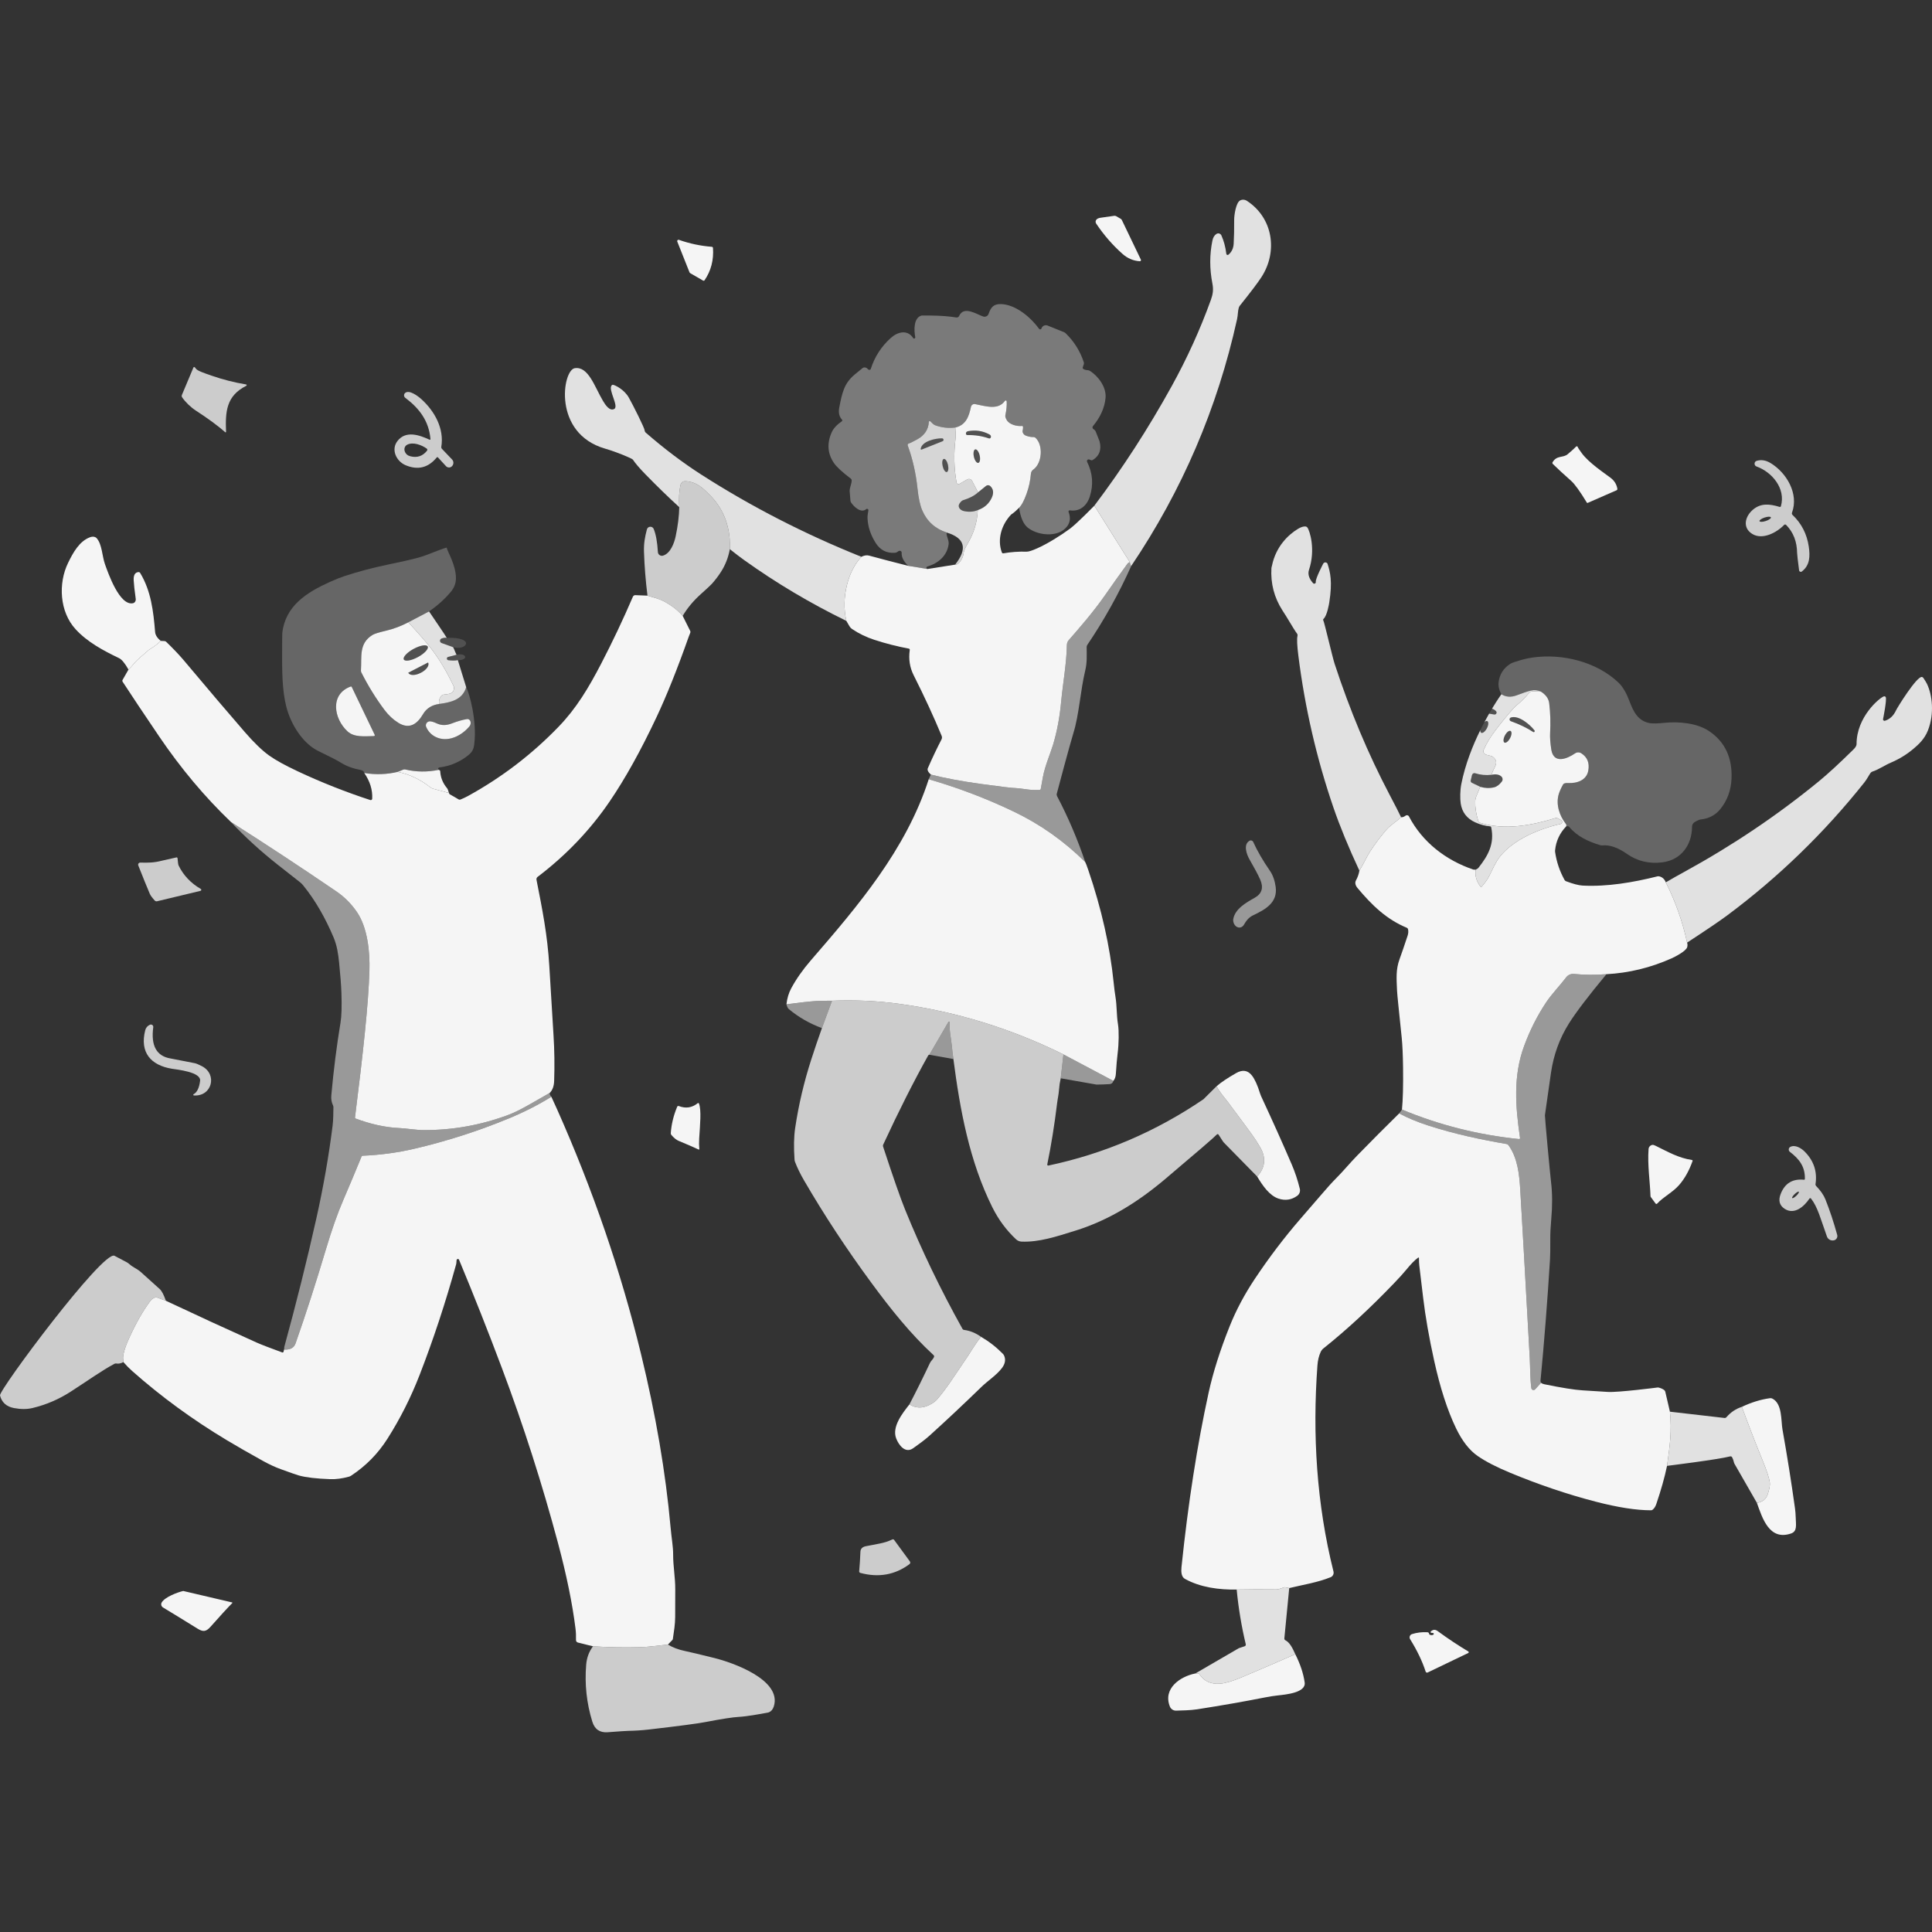 <?xml version="1.0" encoding="UTF-8" standalone="no"?>
<!DOCTYPE svg PUBLIC "-//W3C//DTD SVG 1.1//EN" "http://www.w3.org/Graphics/SVG/1.1/DTD/svg11.dtd">
<svg width="100%" height="100%" viewBox="0 0 300 300" version="1.1" xmlns="http://www.w3.org/2000/svg" xmlns:xlink="http://www.w3.org/1999/xlink" xml:space="preserve" xmlns:serif="http://www.serif.com/" style="fill-rule:evenodd;clip-rule:evenodd;stroke-linejoin:round;stroke-miterlimit:2;">
    <rect x="0" y="0" width="300" height="300" fill="#333333" stroke="none"/>
    <path d="M175.443,87.299L169.931,78.52C174.3,72.733 178.302,66.545 181.943,59.958C184.339,55.62 186.365,51.161 188.02,46.578C188.338,45.698 188.449,45 188.258,44.018C187.813,41.736 187.816,39.513 188.267,37.342C188.366,36.867 188.573,36.527 188.891,36.323C189.163,36.15 189.524,36.258 189.657,36.552C190.036,37.395 190.293,38.349 190.422,39.414C190.441,39.575 190.629,39.649 190.753,39.547C191.253,39.13 191.525,38.559 191.565,37.836C191.624,36.851 191.648,35.604 191.642,34.1C191.639,33.424 191.908,31.509 192.544,31.136C192.868,30.947 193.294,30.972 193.637,31.197C197.679,33.85 198.448,39.056 195.879,43.027C195.335,43.87 194.214,45.352 192.516,47.474C192.448,47.56 192.396,47.662 192.362,47.77C192.195,48.323 192.241,48.879 192.09,49.567C189.039,63.386 183.561,76.158 175.659,87.882C175.551,87.777 175.48,87.583 175.443,87.299Z" style="fill:white;fill-opacity:0.85;"/>
    <path d="M177.154,40.319C177.209,40.439 177.12,40.575 176.987,40.566C175.983,40.501 175.088,40.124 174.307,39.43C172.763,38.059 171.407,36.499 170.237,34.755C170.079,34.523 170.085,34.304 170.252,34.1C170.372,33.955 170.592,33.856 170.913,33.81C171.497,33.723 172.197,33.624 173.022,33.51C173.127,33.495 173.232,33.519 173.325,33.572L174.019,33.973C174.1,34.02 174.164,34.091 174.205,34.174L177.154,40.319Z" style="fill:white;fill-opacity:0.95;fill-rule:nonzero;"/>
    <path d="M110.711,38.5C110.843,40.368 110.411,42.042 109.407,43.515C109.355,43.592 109.253,43.614 109.173,43.568L107.193,42.425C107.135,42.391 107.085,42.339 107.061,42.274L105.168,37.512C105.103,37.348 105.26,37.185 105.427,37.243C107.073,37.827 108.774,38.185 110.538,38.324C110.63,38.33 110.704,38.408 110.711,38.5Z" style="fill:white;fill-opacity:0.95;fill-rule:nonzero;"/>
    <path d="M158.237,78.841C158.617,78.501 159.009,77.776 159.407,76.667C159.762,75.682 159.988,74.657 160.077,73.591C160.102,73.298 160.226,73.073 160.451,72.915C161.828,71.946 162.02,69.136 160.812,67.999C160.717,67.91 160.593,67.863 160.463,67.866C160.124,67.876 159.753,67.808 159.349,67.666C158.926,67.518 158.688,67.107 158.821,66.752C158.842,66.699 158.855,66.548 158.858,66.298C158.861,66.205 158.78,66.134 158.691,66.143C157.931,66.218 156.73,65.946 156.313,65.198C156.14,64.893 156.072,64.652 156.112,64.479C156.288,63.667 156.356,62.95 156.319,62.324C156.31,62.182 156.128,62.126 156.044,62.243C154.988,63.735 153.083,63.065 151.409,62.747C151.116,62.691 150.832,62.879 150.77,63.173C150.452,64.661 150.001,65.995 148.337,66.387C147.256,66.514 146.228,66.4 145.252,66.048C144.897,65.918 144.662,65.6 144.452,65.415C144.369,65.341 144.236,65.399 144.23,65.51C144.162,66.699 143.557,67.607 142.411,68.234C141.741,68.601 141.303,68.814 141.102,68.87C140.972,68.904 140.901,69.043 140.948,69.17C141.71,71.248 142.217,73.474 142.467,75.852C142.624,77.337 142.868,78.464 143.199,79.239C143.931,80.944 145.197,82.093 146.994,82.689C146.951,82.852 147.003,83.152 147.151,83.581C147.281,83.961 147.333,84.257 147.306,84.47C147.083,86.283 145.715,87.469 143.989,87.969C143.934,87.987 143.89,88.028 143.869,88.08C143.819,88.197 143.869,88.29 144.017,88.355L141.025,87.861C140.305,87.172 139.966,86.493 140.009,85.823C140.015,85.709 139.953,85.604 139.851,85.557C139.712,85.495 139.57,85.526 139.419,85.647C139.277,85.761 139.123,85.823 138.956,85.835C137.665,85.928 136.671,85.415 135.97,84.3C135.179,83.037 134.759,81.762 134.71,80.468C134.698,80.175 134.741,79.77 134.84,79.255C134.877,79.063 134.651,78.934 134.503,79.06C133.709,79.746 132.595,78.699 132.15,78.02C132.098,77.939 132.067,77.847 132.057,77.751C131.98,76.821 131.94,76.343 131.937,76.315C131.903,75.704 132.258,75.157 132.249,74.577C132.246,74.478 132.199,74.385 132.122,74.326C130.77,73.304 129.887,72.486 129.476,71.872C128.497,70.414 128.386,68.83 129.149,67.122C129.417,66.523 129.945,65.952 130.733,65.405C130.807,65.356 130.819,65.251 130.757,65.186C130.316,64.701 130.168,64.078 130.316,63.309C130.767,60.987 131.069,59.526 132.728,58.146C133.225,57.732 133.629,57.405 133.935,57.161C134.173,56.975 134.537,57.04 134.747,57.306C134.803,57.377 134.883,57.417 134.988,57.432C135.087,57.445 135.182,57.386 135.213,57.29C135.809,55.419 136.834,53.826 138.286,52.51C139.36,51.534 140.883,51.105 141.794,52.489C141.902,52.652 142.158,52.55 142.121,52.356C141.917,51.303 141.831,49.32 143.128,48.99C143.165,48.981 143.646,48.981 144.57,48.996C146.129,49.018 147.435,49.117 148.488,49.299C148.677,49.33 148.859,49.231 148.936,49.058C149.665,47.415 151.703,48.839 152.676,49.151C153.021,49.262 153.392,49.076 153.509,48.734C153.846,47.773 154.247,47.18 155.43,47.217C157.737,47.292 160.053,49.277 161.35,51.062C161.448,51.198 161.658,51.17 161.714,51.013C161.825,50.713 162.02,50.543 162.301,50.509C162.421,50.488 162.541,50.5 162.656,50.546L165.2,51.571C165.299,51.612 165.392,51.67 165.469,51.744C166.778,53.007 167.723,54.52 168.307,56.29C168.344,56.398 168.288,56.642 168.137,57.019C168.097,57.114 168.128,57.225 168.211,57.287C168.362,57.398 168.609,57.466 168.952,57.491C169.054,57.5 169.153,57.531 169.239,57.587C170.555,58.42 171.796,60.119 171.673,61.731C171.546,63.377 170.762,64.921 169.724,66.15C169.653,66.233 169.628,66.347 169.656,66.452C169.684,66.551 169.764,66.637 169.903,66.715C170.005,66.77 170.085,66.869 170.141,67.008C170.518,67.941 170.715,68.444 170.737,68.521C171.073,69.809 170.728,70.775 169.693,71.421C169.597,71.479 169.48,71.489 169.378,71.445L169.153,71.353C168.921,71.254 168.696,71.498 168.807,71.723C169.672,73.462 169.814,75.25 169.23,77.09C168.776,78.535 167.661,79.486 166.136,79.245C165.991,79.221 165.876,79.363 165.929,79.499C166.266,80.382 166.176,81.145 165.66,81.79C164.252,83.538 161.053,83.155 159.543,81.892C158.901,81.351 158.465,80.336 158.237,78.841Z" style="fill:white;fill-opacity:0.35;fill-rule:nonzero;"/>
    <path d="M34.976,67.116C33.84,66.113 32.305,64.985 30.375,63.732C29.646,63.259 28.781,62.438 28.278,61.694C28.207,61.589 28.195,61.453 28.244,61.332L30.041,57.053C30.069,56.988 30.149,56.963 30.208,57.003C30.273,57.046 30.338,57.124 30.409,57.235C30.622,57.571 31.746,57.948 32.867,58.337C34.612,58.942 36.396,59.396 38.215,59.696C38.32,59.711 38.342,59.853 38.246,59.903C35.124,61.478 34.979,63.911 35.102,67.057C35.106,67.125 35.025,67.159 34.976,67.116Z" style="fill:white;fill-opacity:0.75;fill-rule:nonzero;"/>
    <path d="M133.75,86.459C132.69,87.635 131.946,89.084 131.52,90.81C131.045,92.727 131.011,94.596 131.421,96.411C125.823,93.678 120.549,90.544 115.602,87.005C114.901,86.502 114.141,85.925 113.329,85.273C113.341,84.566 113.332,84.029 113.301,83.658C113.076,80.993 112.078,78.761 110.303,76.957C109.133,75.768 108.172,74.808 106.424,74.719C106.069,74.7 105.754,74.941 105.674,75.287C105.455,76.232 105.387,77.387 105.476,78.748C103.831,77.254 102.08,75.555 100.227,73.656C99.316,72.721 98.661,71.958 98.269,71.368C98.149,71.189 95.836,70.207 93.949,69.661C85.772,67.292 87.344,57.469 89.246,57.173C91.372,56.842 92.331,60.066 93.637,62.262C94.02,62.904 94.67,63.878 95.376,63.506C96.137,63.106 94.42,60.541 94.959,59.863C95.016,59.791 95.089,59.736 95.178,59.751C95.54,59.804 96.95,60.502 97.645,61.743C98.364,63.026 100.07,66.443 100.097,66.817C100.107,66.962 100.175,67.098 100.286,67.193C103.148,69.682 106.023,71.853 108.907,73.703C116.68,78.683 124.958,82.936 133.75,86.459Z" style="fill:white;fill-opacity:0.85;fill-rule:nonzero;"/>
    <path d="M66.695,68.274C66.769,68.308 66.85,68.249 66.843,68.169C66.59,65.371 65.142,63.438 62.934,61.774C62.684,61.586 62.675,61.212 62.916,61.011C63.561,60.477 64.929,61.527 65.432,61.981C67.498,63.855 68.999,66.56 68.523,69.407C68.508,69.506 68.539,69.602 68.603,69.673L70.197,71.347C70.453,71.615 70.472,72.032 70.24,72.325L70.231,72.338C69.99,72.656 69.521,72.677 69.252,72.384L68.008,71.029C67.955,70.97 67.862,70.973 67.813,71.035C66.507,72.631 64.901,73.036 62.999,72.245C61.544,71.643 60.664,69.821 61.727,68.466C63.021,66.817 65.102,67.539 66.695,68.274ZM66.257,69.654C65.457,69.089 64.114,68.571 63.2,69.071C62.857,69.259 62.709,69.688 62.851,70.081C62.996,70.485 63.289,70.744 63.737,70.856C64.778,71.115 65.633,70.828 66.303,69.991C66.389,69.886 66.368,69.732 66.257,69.654Z" style="fill:white;fill-opacity:0.75;fill-rule:nonzero;"/>
    <path d="M158.237,78.841C157.771,79.32 157.385,79.653 157.085,79.841C157.054,79.86 157.026,79.882 157.002,79.906C155.529,81.447 154.803,83.76 155.572,85.795C155.606,85.885 155.699,85.937 155.794,85.922C156.959,85.715 158.175,85.628 159.438,85.662C159.728,85.671 160.281,85.492 161.093,85.128C162.643,84.436 164.647,83.198 166.139,82.099C167.232,81.293 169.931,78.52 169.931,78.52L175.443,87.299C175.285,87.333 175.165,87.41 175.079,87.527C173.809,89.269 172.661,90.878 171.639,92.354C169.743,95.084 167.47,97.665 165.951,99.404C165.771,99.607 165.67,99.873 165.666,100.145C165.605,103.146 165.052,106.006 164.777,108.933C164.546,111.422 164.147,113.525 163.517,115.646C163.153,116.866 162.254,118.941 161.942,120.661C161.723,121.881 161.612,122.495 161.609,122.501C161.584,122.594 161.504,122.659 161.408,122.662C160.658,122.683 160.009,122.656 159.46,122.575C158.536,122.443 157.95,122.375 157.703,122.372C157.187,122.368 155.399,122.155 152.333,121.732C149.378,121.328 146.781,120.843 144.542,120.278C144.113,119.889 143.955,119.558 144.073,119.29C144.767,117.696 145.478,116.205 146.197,114.818C146.287,114.646 146.296,114.442 146.219,114.263C144.993,111.304 143.545,108.167 141.874,104.851C141.263,103.64 141.062,102.328 141.269,100.917C141.281,100.824 141.222,100.738 141.13,100.719C139.333,100.385 137.542,99.928 135.754,99.345C134.512,98.94 133.364,98.385 132.304,97.671C132.141,97.56 132.002,97.412 131.903,97.239L131.421,96.411C131.011,94.596 131.045,92.727 131.52,90.81C131.946,89.084 132.69,87.635 133.75,86.459C134.188,86.24 134.586,86.178 134.945,86.274C136.872,86.799 138.897,87.327 141.025,87.861L144.017,88.355L148.318,87.676C148.633,87.694 148.927,87.484 149.202,87.043C149.436,86.669 149.569,86.338 149.603,86.051C149.693,85.248 150.048,84.832 150.536,83.918C151.317,82.457 151.749,80.888 151.833,79.208C152.855,78.856 153.58,78.211 154.006,77.272C154.34,76.537 154.26,75.938 153.766,75.475C153.583,75.305 153.305,75.296 153.111,75.45L151.873,76.454L150.943,74.669C150.798,74.391 150.452,74.292 150.18,74.447L148.989,75.135C148.803,75.244 148.569,75.135 148.532,74.925C148.146,72.736 148.087,70.497 148.362,68.209C148.433,67.607 148.377,66.999 148.337,66.387C150.001,65.995 150.452,64.661 150.77,63.173C150.832,62.879 151.116,62.691 151.409,62.747C153.083,63.065 154.988,63.735 156.044,62.243C156.128,62.126 156.31,62.182 156.319,62.324C156.356,62.95 156.288,63.667 156.112,64.479C156.072,64.652 156.14,64.893 156.313,65.198C156.73,65.946 157.931,66.218 158.691,66.143C158.78,66.134 158.861,66.205 158.858,66.298C158.855,66.548 158.842,66.699 158.821,66.752C158.688,67.107 158.926,67.518 159.349,67.666C159.753,67.808 160.124,67.876 160.463,67.866C160.593,67.863 160.717,67.91 160.812,67.999C162.02,69.136 161.828,71.946 160.451,72.915C160.226,73.073 160.102,73.298 160.077,73.591C159.988,74.657 159.762,75.682 159.407,76.667C159.009,77.776 158.617,78.501 158.237,78.841ZM151.913,67.666C152.444,67.746 152.991,67.882 153.556,68.073C153.682,68.117 153.815,68.046 153.852,67.922C153.917,67.718 153.834,67.558 153.605,67.44C153.068,67.166 152.543,66.989 152.03,66.912C151.514,66.832 150.962,66.844 150.369,66.943C150.116,66.986 149.986,67.116 149.986,67.329C149.986,67.459 150.091,67.564 150.224,67.561C150.82,67.548 151.382,67.585 151.913,67.666ZM151.439,69.779C151.19,69.837 151.095,70.349 151.226,70.929C151.357,71.507 151.663,71.933 151.911,71.876C152.16,71.819 152.256,71.306 152.124,70.727C151.993,70.148 151.687,69.722 151.439,69.779Z" style="fill:white;fill-opacity:0.95;fill-rule:nonzero;"/>
    <path d="M148.337,66.387C148.377,66.999 148.433,67.607 148.362,68.209C148.087,70.497 148.146,72.736 148.532,74.925C148.569,75.135 148.803,75.244 148.989,75.135L150.18,74.447C150.452,74.292 150.798,74.391 150.943,74.669L151.873,76.454C151.326,76.96 150.551,77.365 149.551,77.671C149.381,77.723 149.195,77.893 148.998,78.18C148.627,78.721 149.121,79.23 149.637,79.35C150.415,79.533 151.147,79.486 151.833,79.208C151.749,80.888 151.317,82.457 150.536,83.918C150.048,84.832 149.693,85.248 149.603,86.051C149.569,86.338 149.436,86.669 149.202,87.043C148.927,87.484 148.633,87.694 148.318,87.676C150.273,85.202 149.832,83.541 146.994,82.689C145.197,82.093 143.931,80.944 143.199,79.239C142.868,78.464 142.624,77.337 142.467,75.852C142.217,73.474 141.71,71.248 140.948,69.17C140.901,69.043 140.972,68.904 141.102,68.87C141.303,68.814 141.741,68.601 142.411,68.234C143.557,67.607 144.162,66.699 144.23,65.51C144.236,65.399 144.369,65.341 144.452,65.415C144.662,65.6 144.897,65.918 145.252,66.048C146.228,66.4 147.256,66.514 148.337,66.387ZM142.967,69.698C142.955,69.775 143.032,69.837 143.106,69.809L146.364,68.512C146.595,68.419 146.537,68.08 146.29,68.07C145.295,68.033 143.134,68.521 142.967,69.698ZM146.557,71.261C146.33,71.313 146.246,71.81 146.374,72.372C146.5,72.934 146.787,73.348 147.016,73.297C147.244,73.246 147.327,72.748 147.2,72.186C147.074,71.624 146.787,71.211 146.557,71.261Z" style="fill:white;fill-opacity:0.8;fill-rule:nonzero;"/>
    <path d="M152.03,66.912C152.543,66.989 153.068,67.166 153.605,67.44C153.834,67.558 153.917,67.718 153.852,67.922C153.815,68.046 153.682,68.117 153.556,68.073C152.991,67.882 152.444,67.746 151.913,67.666C151.382,67.585 150.82,67.548 150.224,67.561C150.091,67.564 149.986,67.459 149.986,67.329C149.986,67.116 150.116,66.986 150.369,66.943C150.962,66.844 151.514,66.832 152.03,66.912Z" style="fill:white;fill-opacity:0.15;fill-rule:nonzero;"/>
    <path d="M142.967,69.698C143.134,68.521 145.295,68.033 146.29,68.07C146.537,68.08 146.595,68.419 146.364,68.512L143.106,69.809C143.032,69.837 142.955,69.775 142.967,69.698Z" style="fill:white;fill-opacity:0.15;fill-rule:nonzero;"/>
    <path d="M244.986,69.404C245.026,69.531 245.236,69.852 245.616,70.368C246.709,71.853 248.979,73.357 250.075,74.181C250.674,74.632 251.029,75.206 251.144,75.907C251.159,76 251.11,76.09 251.023,76.127L246.521,78.097C246.481,78.112 246.434,78.097 246.413,78.06C245.338,76.29 244.52,75.157 243.958,74.66C242.797,73.632 241.849,72.758 241.117,72.038C241.046,71.967 241.031,71.856 241.083,71.773C241.759,70.649 242.707,71.146 243.445,70.516C244.159,69.908 244.585,69.519 244.73,69.349C244.807,69.259 244.952,69.29 244.986,69.404Z" style="fill:white;fill-opacity:0.95;fill-rule:nonzero;"/>
    <path d="M151.439,69.779C151.687,69.722 151.993,70.148 152.124,70.727C152.256,71.306 152.16,71.819 151.911,71.876C151.663,71.933 151.357,71.507 151.226,70.929C151.095,70.349 151.19,69.837 151.439,69.779Z" style="fill:white;fill-opacity:0.15;fill-rule:nonzero;"/>
    <path d="M146.557,71.261C146.787,71.211 147.074,71.624 147.2,72.186C147.327,72.748 147.244,73.246 147.016,73.297C146.787,73.348 146.5,72.934 146.374,72.372C146.246,71.81 146.33,71.313 146.557,71.261Z" style="fill:white;fill-opacity:0.15;fill-rule:nonzero;"/>
    <path d="M276.539,78.6C277.32,75.855 275.152,73.298 272.756,72.437C272.333,72.285 272.351,71.683 272.781,71.557C273.485,71.347 274.201,71.461 274.93,71.902C277.413,73.4 279.352,76.664 278.259,79.613C278.212,79.733 278.246,79.866 278.339,79.953C279.732,81.277 280.575,82.914 280.862,84.856C281.081,86.335 281.066,87.765 279.787,88.744C279.627,88.867 279.389,88.772 279.364,88.568C279.16,87.009 279.058,86.113 279.055,85.881C279.031,84.106 278.487,82.673 277.348,81.506C277.261,81.419 277.119,81.419 277.036,81.509C275.875,82.719 273.667,83.88 272.089,82.908C270.517,81.935 270.965,80.175 272.216,79.125C273.432,78.109 274.772,78.236 276.332,78.711C276.421,78.739 276.514,78.69 276.539,78.6ZM274.982,80.34C274.933,80.19 274.498,80.2 274.01,80.362C273.522,80.524 273.167,80.774 273.217,80.924C273.266,81.074 273.701,81.064 274.188,80.902C274.677,80.74 275.032,80.49 274.982,80.34Z" style="fill:white;fill-opacity:0.75;fill-rule:nonzero;"/>
    <path d="M113.329,85.273C113.091,86.564 112.634,87.737 111.958,88.79C111.535,89.451 111.059,90.075 110.538,90.658C110.359,90.859 109.787,91.39 108.827,92.252C107.675,93.283 106.736,94.41 106.008,95.633C105.245,94.756 104.278,94.006 103.108,93.385C102.759,93.2 102.336,93.033 101.845,92.882C101.329,92.724 100.894,92.592 100.539,92.49C100.249,90.168 100.07,87.898 99.998,85.678C99.958,84.396 100.131,83.417 100.449,82.21C100.585,81.691 101.305,81.642 101.508,82.139C101.851,82.979 102.067,84.174 102.157,85.721C102.179,86.119 102.565,86.391 102.947,86.28C104.109,85.943 104.695,84.325 104.914,83.291C105.263,81.639 105.449,80.122 105.476,78.748C105.387,77.387 105.455,76.232 105.674,75.287C105.754,74.941 106.069,74.7 106.424,74.719C108.172,74.808 109.133,75.768 110.303,76.957C112.078,78.761 113.076,80.993 113.301,83.658C113.332,84.029 113.341,84.566 113.329,85.273Z" style="fill:white;fill-opacity:0.75;fill-rule:nonzero;"/>
    <path d="M151.833,79.208C151.147,79.486 150.415,79.533 149.637,79.35C149.121,79.23 148.627,78.721 148.998,78.18C149.195,77.893 149.381,77.723 149.551,77.671C150.551,77.365 151.326,76.96 151.873,76.454L153.111,75.45C153.305,75.296 153.583,75.305 153.766,75.475C154.26,75.938 154.34,76.537 154.006,77.272C153.58,78.211 152.855,78.856 151.833,79.208Z" style="fill:white;fill-opacity:0.15;fill-rule:nonzero;"/>
    <path d="M217.559,126.902C216.818,127.587 215.848,128.177 215.265,128.859C214.354,129.922 213.52,131.036 212.757,132.207C212.205,133.05 211.704,134.217 211.084,135.196C209.401,131.583 208.058,128.316 207.054,125.395C204.445,117.786 202.629,109.93 201.61,101.828C201.409,100.234 201.363,99.209 201.471,98.755C201.508,98.598 201.462,98.431 201.351,98.31C201.224,98.171 200.674,97.294 199.705,95.676C199.696,95.661 199.501,95.355 199.121,94.759C197.852,92.774 197.287,90.594 197.426,88.216C197.435,88.089 197.484,87.972 197.509,87.848C198.118,84.835 200.078,83.007 201.545,82.123C201.996,81.852 202.385,81.725 202.712,81.747C202.824,81.756 202.929,81.812 203,81.901C203.379,82.386 204.315,85.332 203.262,88.478C202.997,89.27 203.398,90.001 203.898,90.554C204.056,90.73 204.346,90.597 204.315,90.362C204.247,89.84 205.485,87.496 205.485,87.496C205.643,87.262 205.989,87.274 206.131,87.518C206.555,88.844 206.927,90.276 206.409,93.549C206.387,93.716 206.075,95.608 205.522,96.093C205.448,96.158 205.433,96.269 205.488,96.35C205.627,96.55 206.906,102.053 207.236,103.063C209.608,110.316 212.452,117.094 215.771,123.4C216.67,125.104 217.266,126.272 217.559,126.902Z" style="fill:white;fill-opacity:0.85;fill-rule:nonzero;"/>
    <path d="M24.968,99.518C24.468,100.003 23.918,100.423 23.319,100.778C23.195,100.849 23.081,100.935 22.976,101.031C22.229,101.719 21.426,102.278 20.753,103.1C20.506,103.402 20.237,103.693 19.95,103.971C19.394,102.989 18.906,102.399 18.489,102.198C16.041,101.025 13.552,99.691 11.73,97.699C9.25,94.991 9.013,90.594 10.578,87.391C11.353,85.798 12.329,84.023 13.996,83.417C14.395,83.272 14.799,83.331 15.012,83.572C15.852,84.52 15.858,86.369 16.297,87.601C16.813,89.053 18.573,94.108 20.651,93.669C20.938,93.607 21.123,93.302 21.074,92.968C20.898,91.718 20.793,90.763 20.759,90.106C20.719,89.306 20.963,88.883 21.494,88.834C21.602,88.824 21.71,88.877 21.766,88.972C23.455,91.764 23.822,94.917 24.085,98.134C24.125,98.613 24.418,99.076 24.968,99.518Z" style="fill:white;fill-opacity:0.95;fill-rule:nonzero;"/>
    <path d="M66.624,94.941L63.403,96.631C62.27,97.23 61.087,97.671 59.862,97.955C58.818,98.199 58.148,98.409 57.848,98.591C55.687,99.91 56.193,101.982 56.048,104.113C56.039,104.221 56.063,104.329 56.113,104.425C57.16,106.497 58.358,108.436 59.707,110.239C60.322,111.057 61.026,111.715 61.819,112.215C63.604,113.339 64.805,112.388 65.698,110.878C66.244,109.952 67.127,109.452 68.184,109.313C69.993,109.063 71.812,108.686 72.392,106.706C72.93,107.716 74.064,112.008 73.655,115.418C73.63,115.627 73.621,116.408 73.004,117.011C72.786,117.223 72.559,117.394 72.346,117.548C71.874,117.897 71.33,118.212 70.719,118.487C69.962,118.827 69.147,119.049 68.279,119.157C68.159,119.172 68.085,119.213 68.054,119.281C68.02,119.355 68.041,119.441 68.125,119.54C66.362,119.904 64.629,119.886 62.922,119.481C62.823,119.46 62.721,119.466 62.628,119.503L61.761,119.855C60.065,120.259 58.333,120.318 56.564,120.031C56.52,119.778 56.323,119.617 55.968,119.552C54.921,119.355 53.88,119.024 52.898,118.407C52.389,118.082 51.246,117.496 49.477,116.643C47.229,115.56 45.543,113.027 44.731,110.653C43.919,108.272 43.804,105.332 43.807,102.192C43.81,99.703 43.82,98.406 43.832,98.301C44.311,94.068 47.624,91.983 51.252,90.35C52.126,89.958 52.867,89.661 53.476,89.46C55.619,88.759 57.824,88.173 60.093,87.7C62.255,87.249 63.768,86.91 64.629,86.681C65.194,86.53 65.698,86.372 66.145,86.206C66.714,85.993 69.351,84.943 69.366,85.048C69.462,85.644 70.799,87.7 70.799,89.791C70.799,90.62 70.484,91.325 69.993,91.912C69.051,93.036 67.927,94.046 66.624,94.941ZM58.185,114.102L54.615,106.663C54.587,106.605 54.519,106.58 54.461,106.601C51.194,107.793 51.817,111.607 53.976,113.577C55.004,114.519 56.579,114.324 58.064,114.297C58.163,114.294 58.228,114.192 58.185,114.102ZM66.803,112.008C66.325,111.975 65.985,112.462 66.183,112.898C66.488,113.574 66.958,114.074 67.588,114.402C69.453,115.365 71.648,114.306 72.917,112.756C73.26,112.336 73.081,111.548 72.451,111.666C71.719,111.802 70.969,112.021 70.197,112.32C69.375,112.641 68.613,112.697 67.822,112.33C67.405,112.135 67.066,112.03 66.803,112.008Z" style="fill:white;fill-opacity:0.25;fill-rule:nonzero;"/>
    <path d="M175.443,87.299C175.48,87.583 175.551,87.777 175.659,87.882C173.735,92.172 171.463,96.257 168.835,100.142C168.77,100.237 168.736,100.352 168.736,100.469C168.739,101.744 168.822,102.85 168.51,104.134C167.772,107.194 167.559,110.993 166.689,113.787C166.185,115.408 164.095,123.202 164.082,123.298C164.067,123.412 164.089,123.526 164.141,123.628C165.849,126.874 167.306,130.286 168.514,133.859C165.225,130.607 161.541,128.004 157.462,126.046C153.222,124.011 148.803,122.331 144.212,121.001L144.542,120.278C146.781,120.843 149.378,121.328 152.333,121.732C155.399,122.155 157.187,122.368 157.703,122.372C157.95,122.375 158.536,122.443 159.46,122.575C160.009,122.656 160.658,122.683 161.408,122.662C161.504,122.659 161.584,122.594 161.609,122.501C161.612,122.495 161.723,121.881 161.942,120.661C162.254,118.941 163.153,116.866 163.517,115.646C164.147,113.525 164.546,111.422 164.777,108.933C165.052,106.006 165.605,103.146 165.666,100.145C165.67,99.873 165.771,99.607 165.951,99.404C167.47,97.665 169.743,95.084 171.639,92.354C172.661,90.878 173.809,89.269 175.079,87.527C175.165,87.41 175.285,87.333 175.443,87.299Z" style="fill:white;fill-opacity:0.5;fill-rule:nonzero;"/>
    <path d="M100.539,92.49C100.894,92.592 101.329,92.724 101.845,92.882C102.336,93.033 102.759,93.2 103.108,93.385C104.278,94.006 105.245,94.756 106.008,95.633L107.178,97.977C107.221,98.06 107.224,98.159 107.187,98.249C107.058,98.567 106.977,98.77 106.946,98.863C105.195,103.825 103.537,107.969 101.972,111.301C99.511,116.538 97.065,120.936 94.635,124.496C91.612,128.921 87.891,132.812 83.472,136.168C83.339,136.27 83.274,136.44 83.305,136.604C84.21,141.193 85.01,145.188 85.297,150.009C85.603,155.172 85.822,158.747 85.948,160.739C86.097,163.067 86.131,165.442 86.047,167.86C86.019,168.654 85.797,169.265 85.374,169.697C84.306,170.302 83.25,170.905 82.209,171.507C80.909,172.251 79.822,172.788 78.948,173.116C74.699,174.706 70.32,175.493 65.809,175.481C64.602,175.478 63.092,175.212 62.066,175.169C59.713,175.067 57.416,174.502 55.214,173.687C55.152,173.662 55.115,173.6 55.122,173.536C55.767,168.428 56.276,164.052 56.65,160.406C57.052,156.465 57.289,153.232 57.366,150.703C57.453,147.785 57.073,144.006 55.403,141.588C54.523,140.319 53.476,139.269 52.262,138.441C46.905,134.782 41.436,131.178 35.856,127.633C31.789,123.74 28.074,119.311 24.712,114.352C22.257,110.73 20.367,107.898 19.039,105.854C18.987,105.771 18.983,105.666 19.033,105.579L19.95,103.971C20.237,103.693 20.506,103.402 20.753,103.1C21.426,102.278 22.229,101.719 22.976,101.031C23.081,100.935 23.195,100.849 23.319,100.778C23.918,100.423 24.468,100.003 24.968,99.518L25.548,99.546C25.641,99.549 25.731,99.589 25.799,99.654C26.716,100.543 27.701,101.543 28.485,102.473C32.422,107.16 35.609,110.906 38.045,113.71C39.432,115.306 40.667,116.501 41.751,117.289C42.745,118.008 44.24,118.836 46.231,119.768C49.928,121.501 53.683,122.986 57.499,124.231C57.641,124.277 57.786,124.175 57.796,124.027C57.867,122.656 57.456,121.325 56.564,120.031C58.333,120.318 60.065,120.259 61.761,119.855C63.586,120.229 65.265,121.025 66.803,122.242C66.945,122.353 67.109,122.436 67.285,122.483L69.712,123.134C69.749,123.245 69.792,123.313 69.842,123.341C70.32,123.604 70.78,123.866 71.216,124.132C71.302,124.181 71.404,124.19 71.497,124.153C71.957,123.965 72.343,123.783 72.661,123.607C77.907,120.723 82.604,117.131 86.748,112.836C89.49,109.995 91.389,106.83 93.369,103.019C95.104,99.675 96.741,96.223 98.275,92.659C98.34,92.505 98.495,92.409 98.661,92.416L100.539,92.49Z" style="fill:white;fill-opacity:0.95;fill-rule:nonzero;"/>
    <path d="M66.624,94.941C66.624,94.941 69.4,99.018 69.375,99.045C69.15,98.999 68.884,99.033 68.579,99.141C68.245,99.258 68.242,99.731 68.576,99.851L70.361,100.497C70.529,100.768 70.646,101.202 70.892,101.673L69.585,102.01C69.311,102.081 69.335,102.479 69.616,102.516C70.194,102.593 70.688,102.59 71.095,102.507L72.392,106.706C71.812,108.686 69.993,109.063 68.184,109.313C68.119,108.822 68.233,108.405 68.523,108.056C68.61,107.951 68.736,107.88 68.872,107.861C69.607,107.759 70.462,107.809 70.503,106.811C70.506,106.734 70.493,106.657 70.459,106.589C69.369,104.27 68.174,102.275 66.868,100.605C66.065,99.576 64.91,98.252 63.403,96.631L66.624,94.941Z" style="fill:white;fill-opacity:0.85;fill-rule:nonzero;"/>
    <path d="M63.403,96.631C64.91,98.252 66.065,99.576 66.868,100.605C68.174,102.275 69.369,104.27 70.459,106.589C70.493,106.657 70.506,106.734 70.503,106.811C70.462,107.809 69.607,107.759 68.872,107.861C68.736,107.88 68.61,107.951 68.523,108.056C68.233,108.405 68.119,108.822 68.184,109.313C67.127,109.452 66.244,109.952 65.698,110.878C64.805,112.388 63.604,113.339 61.819,112.215C61.026,111.715 60.322,111.057 59.707,110.239C58.358,108.436 57.16,106.497 56.113,104.425C56.063,104.329 56.039,104.221 56.048,104.113C56.193,101.982 55.687,99.91 57.848,98.591C58.148,98.409 58.818,98.199 59.862,97.955C61.087,97.671 62.27,97.23 63.403,96.631ZM66.413,100.384C66.223,100.037 65.238,100.206 64.214,100.764C63.19,101.321 62.514,102.056 62.704,102.406C62.894,102.754 63.879,102.584 64.903,102.027C65.926,101.469 66.603,100.734 66.413,100.384ZM66.46,102.877L63.403,104.455C63.397,104.458 63.394,104.468 63.397,104.474L63.4,104.48C63.623,104.912 64.466,104.922 65.284,104.499L65.407,104.437C66.226,104.014 66.707,103.322 66.485,102.89L66.482,102.884C66.476,102.874 66.467,102.874 66.46,102.877Z" style="fill:white;fill-opacity:0.95;fill-rule:nonzero;"/>
    <path d="M69.375,99.045C73.819,98.89 72.579,101.081 70.361,100.497L68.576,99.851C68.242,99.731 68.245,99.258 68.579,99.141C68.884,99.033 69.15,98.999 69.375,99.045Z" style="fill:white;fill-opacity:0.15;fill-rule:nonzero;"/>
    <path d="M66.413,100.384C66.603,100.734 65.926,101.469 64.903,102.027C63.879,102.584 62.894,102.754 62.704,102.406C62.514,102.056 63.19,101.321 64.214,100.764C65.238,100.206 66.223,100.037 66.413,100.384Z" style="fill:white;fill-opacity:0.15;fill-rule:nonzero;"/>
    <path d="M71.095,102.507C70.688,102.59 70.194,102.593 69.616,102.516C69.335,102.479 69.311,102.081 69.585,102.01L70.892,101.673C72.392,101.306 72.868,102.516 71.095,102.507Z" style="fill:white;fill-opacity:0.15;fill-rule:nonzero;"/>
    <path d="M243.192,128.322C243.22,128.248 243.229,128.177 243.226,128.109C243.223,128.056 243.192,127.995 243.137,127.924C242.148,126.651 241.559,124.87 242.05,123.289C242.185,122.853 242.411,122.356 242.723,121.8C242.812,121.64 243.078,121.569 243.513,121.59C244.89,121.655 246.363,121.155 246.629,119.66C246.845,118.459 246.478,117.557 245.53,116.962C245.236,116.776 244.86,116.786 244.572,116.983C243.34,117.835 241.237,118.694 240.882,116.375C240.725,115.35 240.666,114.519 240.7,113.88C240.79,112.24 240.743,110.671 240.558,109.18C240.469,108.476 240.039,107.877 239.264,107.386C238.758,107.154 238.236,107.102 237.702,107.235C237.161,107.367 236.448,107.605 235.562,107.948C234.645,108.303 233.839,108.25 233.138,107.797C232.773,107.157 232.628,106.534 232.706,105.925C232.857,104.699 233.468,103.745 234.54,103.063C234.734,102.939 235.299,102.742 236.238,102.47C236.797,102.309 237.381,102.186 237.992,102.099C242.562,101.454 247.886,102.726 251.323,106.002C252.03,106.676 252.576,107.688 253.015,108.856C253.614,110.446 254.327,112.002 256.257,112.299C256.677,112.364 257.418,112.345 258.48,112.237C260.691,112.015 263.52,112.265 265.401,113.537C267.859,115.201 269.013,117.669 268.868,120.939C268.788,122.745 268.201,124.32 267.108,125.663C266.345,126.599 265.305,127.13 263.986,127.257C263.925,127.263 263.708,127.355 263.338,127.535C262.939,127.726 262.742,128.013 262.739,128.399C262.717,131.231 261.025,133.531 258.156,133.899C256.09,134.164 254.25,133.729 252.629,132.59C251.245,131.614 249.976,131.175 248.818,131.271C248.695,131.28 248.571,131.268 248.454,131.231C246.589,130.663 244.897,129.878 243.655,128.39C243.569,128.285 243.414,128.263 243.192,128.322Z" style="fill:white;fill-opacity:0.25;fill-rule:nonzero;"/>
    <path d="M66.46,102.877C66.467,102.874 66.476,102.874 66.482,102.884L66.485,102.89C66.707,103.322 66.226,104.014 65.407,104.437L65.284,104.499C64.466,104.922 63.623,104.912 63.4,104.48L63.397,104.474C63.394,104.468 63.397,104.458 63.403,104.455L66.46,102.877Z" style="fill:white;fill-opacity:0.15;fill-rule:nonzero;"/>
    <path d="M261.973,146.368C261.266,143.095 260.16,139.976 258.663,137.008C259.642,136.437 260.596,135.897 261.531,135.387C268.995,131.302 275.952,126.621 282.397,121.349C283.789,120.21 285.571,118.573 287.745,116.433C288.029,116.156 288.285,115.865 288.285,115.532C288.285,111.31 291.858,108.349 292.519,108.133C292.63,108.096 292.753,108.142 292.812,108.241C293.019,108.596 292.411,111.61 292.411,111.61C292.337,111.789 292.503,111.975 292.689,111.919C293.464,111.687 294.044,111.107 294.412,110.307C294.625,109.847 297.568,105.098 298.404,105.116C298.503,105.119 298.593,105.172 298.648,105.252C298.942,105.687 299.139,106.018 299.244,106.24C300.026,107.917 300.405,110.795 299.365,113.429C298.83,114.784 297.883,115.624 297.144,116.251C296.104,117.134 294.934,117.857 293.627,118.416C292.587,118.861 291.629,119.537 290.774,119.799C290.641,119.839 290.524,119.923 290.444,120.037C290.209,120.371 289.906,120.979 289.496,121.498C283.283,129.31 276.187,136.19 268.207,142.137C267.077,142.98 264.999,144.389 261.973,146.368Z" style="fill:white;fill-opacity:0.85;fill-rule:nonzero;"/>
    <path d="M58.064,114.297C56.579,114.324 55.004,114.519 53.976,113.577C51.817,111.607 51.194,107.793 54.461,106.601C54.519,106.58 54.587,106.605 54.615,106.663L58.185,114.102C58.228,114.192 58.163,114.294 58.064,114.297Z" style="fill:white;fill-opacity:0.95;fill-rule:nonzero;"/>
    <path d="M231.683,110.038C232.53,108.629 233.138,107.797 233.138,107.797C233.839,108.25 234.645,108.303 235.562,107.948C236.448,107.605 237.161,107.367 237.702,107.235C238.236,107.102 238.758,107.154 239.264,107.386L238.023,107.346C237.782,107.34 237.55,107.445 237.399,107.633C236.865,108.294 236.213,108.939 235.445,109.569C235.318,109.671 235.201,109.782 235.092,109.902C234.234,110.841 233.255,112.033 232.153,113.481C231.418,114.448 230.828,115.43 230.386,116.43C230.272,116.684 230.374,116.983 230.618,117.116C230.976,117.31 231.517,117.301 231.807,117.52C232.338,117.919 232.458,118.41 232.171,118.987C231.859,119.614 231.665,120.056 231.591,120.312C230.717,120.411 229.877,120.33 229.068,120.071C228.852,120 228.623,120.13 228.571,120.352L228.376,121.186C228.342,121.334 228.416,121.485 228.552,121.553L229.852,122.174L229.244,123.628C229.145,123.869 229.086,124.126 229.077,124.388C229.04,125.348 229.195,126.37 229.54,127.448C229.593,127.606 229.719,127.729 229.877,127.779C233.681,128.943 237.791,128.183 241.463,127.047C241.63,126.994 241.812,127.016 241.966,127.102L242.408,127.359C242.661,127.504 242.602,127.884 242.315,127.948C239.082,128.671 235.052,130.326 232.915,133.003C232.221,133.877 231.748,135.041 231.192,136.131C230.884,136.734 230.491,137.154 230.112,137.648C230.05,137.725 229.933,137.725 229.874,137.648C229.262,136.854 229.015,135.983 229.133,135.038L229.303,134.958C229.414,134.905 229.513,134.828 229.587,134.733C231.1,132.818 232.085,131.009 231.554,128.464C231.535,128.381 231.467,128.322 231.384,128.316C230.621,128.254 229.849,128.047 229.068,127.692C227.774,127.102 227.024,126.126 226.817,124.762C226.706,124.027 226.719,122.72 226.909,121.754C227.518,118.671 228.694,115.743 229.862,113.373C229.849,113.573 229.896,113.726 230.006,113.784C230.226,113.9 230.619,113.589 230.879,113.091C231.141,112.594 231.174,112.094 230.953,111.979C230.837,111.918 230.673,111.975 230.506,112.116C230.753,111.652 230.995,111.217 231.226,110.815C231.488,110.852 231.753,110.896 232.023,110.945C232.313,110.999 232.507,110.651 232.304,110.434C232.14,110.256 231.927,110.128 231.683,110.038Z" style="fill:white;fill-opacity:0.85;"/>
    <path d="M239.264,107.386C240.039,107.877 240.469,108.476 240.558,109.18C240.743,110.671 240.79,112.24 240.7,113.88C240.666,114.519 240.725,115.35 240.882,116.375C241.237,118.694 243.34,117.835 244.572,116.983C244.86,116.786 245.236,116.776 245.53,116.962C246.478,117.557 246.845,118.459 246.629,119.66C246.363,121.155 244.89,121.655 243.513,121.59C243.078,121.569 242.812,121.64 242.723,121.8C242.411,122.356 242.185,122.853 242.05,123.289C241.559,124.87 242.148,126.651 243.137,127.924C243.192,127.995 243.223,128.056 243.226,128.109C243.229,128.177 243.22,128.248 243.192,128.322C242.195,129.363 241.62,130.595 241.475,132.015C241.466,132.114 241.466,132.213 241.481,132.312C241.701,133.837 242.189,135.282 242.948,136.647C242.998,136.734 243.078,136.801 243.174,136.839C244.276,137.255 245.134,137.478 245.746,137.512C249.547,137.712 253.602,137.024 257.363,136.082C257.452,136.057 257.545,136.057 257.637,136.079C258.119,136.187 258.462,136.499 258.663,137.008C260.16,139.976 261.266,143.095 261.973,146.368C262.05,146.612 262.053,146.853 261.982,147.084C261.794,147.711 260.049,148.594 259.54,148.823C256.288,150.271 252.925,151.086 249.448,151.272C247.657,151.404 245.974,151.392 244.396,151.231C243.936,151.185 243.485,151.383 243.204,151.75C242.216,153.047 240.95,154.347 240.107,155.61C238.715,157.694 237.566,159.967 236.661,162.428C234.95,167.072 235.309,171.806 236.031,176.71C236.047,176.803 235.969,176.883 235.877,176.874C229.537,176.228 223.479,174.7 217.698,172.291C217.843,170.763 217.902,168.61 217.868,165.834C217.843,163.815 217.772,162.249 217.658,161.141C217.531,159.933 217.365,158.297 217.152,156.237C217.019,154.962 216.948,154.156 216.932,153.822C216.852,151.874 216.729,150.574 217.328,148.925C217.649,148.045 218.063,146.837 218.569,145.306C218.689,144.938 218.714,144.599 218.637,144.28C218.612,144.185 218.544,144.104 218.452,144.064C215.311,142.767 213.035,140.572 210.781,137.873C210.516,137.555 210.411,137.24 210.466,136.928C210.479,136.866 210.5,136.808 210.531,136.752C210.812,136.249 210.997,135.73 211.084,135.196C211.704,134.217 212.205,133.05 212.757,132.207C213.52,131.036 214.354,129.922 215.265,128.859C215.848,128.177 216.818,127.587 217.559,126.902C217.782,126.923 218.013,126.843 218.257,126.655C218.43,126.525 218.68,126.58 218.779,126.772C220.876,130.777 224.513,133.578 228.765,135.023C228.815,135.038 228.938,135.044 229.133,135.038C229.015,135.983 229.262,136.854 229.874,137.648C229.933,137.725 230.05,137.725 230.112,137.648C230.491,137.154 230.884,136.734 231.192,136.131C231.748,135.041 232.221,133.877 232.915,133.003C235.052,130.326 239.082,128.671 242.315,127.948C242.602,127.884 242.661,127.504 242.408,127.359L241.966,127.102C241.812,127.016 241.63,126.994 241.463,127.047C237.791,128.183 233.681,128.943 229.877,127.779C229.719,127.729 229.593,127.606 229.54,127.448C229.195,126.37 229.04,125.348 229.077,124.388C229.086,124.126 229.145,123.869 229.244,123.628L229.852,122.174C230.572,122.396 231.291,122.424 232.008,122.254C232.425,122.155 232.823,121.856 233.206,121.359C233.379,121.133 233.36,120.815 233.163,120.608C232.826,120.266 232.304,120.167 231.591,120.312C231.665,120.056 231.859,119.614 232.171,118.987C232.458,118.41 232.338,117.919 231.807,117.52C231.517,117.301 230.976,117.31 230.618,117.116C230.374,116.983 230.272,116.684 230.386,116.43C230.828,115.43 231.418,114.448 232.153,113.481C233.255,112.033 234.234,110.841 235.092,109.902C235.201,109.782 235.318,109.671 235.445,109.569C236.213,108.939 236.865,108.294 237.399,107.633C237.55,107.445 237.782,107.34 238.023,107.346L239.264,107.386ZM238.051,113.648C238.159,113.719 238.239,113.698 238.295,113.583C238.322,113.525 238.316,113.469 238.27,113.41C237.584,112.527 235.855,111.03 234.626,111.409C234.342,111.496 234.336,111.894 234.614,111.993C235.932,112.462 237.078,113.015 238.051,113.648ZM234.56,113.502C234.339,113.386 233.947,113.698 233.687,114.195C233.425,114.692 233.391,115.192 233.612,115.307C233.833,115.424 234.225,115.112 234.485,114.614C234.747,114.118 234.781,113.617 234.56,113.502Z" style="fill:white;fill-opacity:0.95;fill-rule:nonzero;"/>
    <path d="M238.051,113.648C237.078,113.015 235.932,112.462 234.614,111.993C234.336,111.894 234.342,111.496 234.626,111.409C235.855,111.03 237.584,112.527 238.27,113.41C238.316,113.469 238.322,113.525 238.295,113.583C238.239,113.698 238.159,113.719 238.051,113.648Z" style="fill:white;fill-opacity:0.15;fill-rule:nonzero;"/>
    <path d="M66.803,112.008C67.066,112.03 67.405,112.135 67.822,112.33C68.613,112.697 69.375,112.641 70.197,112.32C70.969,112.021 71.719,111.802 72.451,111.666C73.081,111.548 73.26,112.336 72.917,112.756C71.648,114.306 69.453,115.365 67.588,114.402C66.958,114.074 66.488,113.574 66.183,112.898C65.985,112.462 66.325,111.975 66.803,112.008Z" style="fill:white;fill-opacity:0.95;fill-rule:nonzero;"/>
    <path d="M234.56,113.502C234.781,113.617 234.747,114.118 234.485,114.614C234.225,115.112 233.833,115.424 233.612,115.307C233.391,115.192 233.425,114.692 233.687,114.195C233.947,113.698 234.339,113.386 234.56,113.502Z" style="fill:white;fill-opacity:0.15;fill-rule:nonzero;"/>
    <path d="M231.226,110.815C231.488,110.852 231.753,110.896 232.023,110.945C232.313,110.999 232.507,110.651 232.304,110.434C232.14,110.256 231.927,110.128 231.683,110.038C231.537,110.281 231.384,110.54 231.226,110.815Z" style="fill:white;fill-opacity:0.15;"/>
    <path d="M230.506,112.116C230.673,111.975 230.837,111.918 230.953,111.979C231.174,112.094 231.141,112.594 230.879,113.091C230.619,113.589 230.226,113.9 230.006,113.784C229.896,113.726 229.849,113.573 229.862,113.373C230.078,112.934 230.294,112.514 230.506,112.116Z" style="fill:white;fill-opacity:0.15;"/>
    <path d="M68.125,119.54C68.187,119.562 68.239,119.586 68.282,119.617C68.329,119.645 68.353,119.694 68.356,119.762C68.415,120.747 68.77,121.621 69.416,122.387C69.514,122.504 69.613,122.754 69.712,123.134L67.285,122.483C67.109,122.436 66.945,122.353 66.803,122.242C65.265,121.025 63.586,120.229 61.761,119.855L62.628,119.503C62.721,119.466 62.823,119.46 62.922,119.481C64.629,119.886 66.362,119.904 68.125,119.54Z" style="fill:white;fill-opacity:0.95;fill-rule:nonzero;"/>
    <path d="M231.591,120.312C232.304,120.167 232.826,120.266 233.163,120.608C233.36,120.815 233.379,121.133 233.206,121.359C232.823,121.856 232.425,122.155 232.008,122.254C231.291,122.424 230.572,122.396 229.852,122.174L228.552,121.553C228.416,121.485 228.342,121.334 228.376,121.186L228.571,120.352C228.623,120.13 228.852,120 229.068,120.071C229.877,120.33 230.717,120.411 231.591,120.312Z" style="fill:white;fill-opacity:0.15;fill-rule:nonzero;"/>
    <path d="M168.514,133.859C168.615,134.053 168.776,134.47 168.995,135.115C171.043,141.125 172.355,146.942 172.926,152.565C173.019,153.479 173.111,154.202 173.201,154.73C173.451,156.228 173.352,157.518 173.606,159.093C173.766,160.084 173.735,162.085 173.547,163.549C173.445,164.361 173.352,165.433 173.269,166.758C173.241,167.208 173.111,167.57 172.886,167.838L165.132,163.731C156.986,159.702 148.476,157.08 139.604,155.869C136.229,155.409 132.761,155.252 129.198,155.391C127.954,155.394 127.175,155.403 126.857,155.425C125.736,155.502 124.155,155.675 122.12,155.947C122.222,155.017 122.472,154.18 122.874,153.439C123.664,151.985 124.674,150.549 125.903,149.129C133.222,140.677 140.691,131.932 144.212,121.001C148.803,122.331 153.222,124.011 157.462,126.046C161.541,128.004 165.225,130.607 168.514,133.859Z" style="fill:white;fill-opacity:0.95;fill-rule:nonzero;"/>
    <path d="M85.374,169.697C85.322,169.879 85.402,170.083 85.615,170.306C83.617,171.55 81.44,172.659 79.081,173.637C74.254,175.635 69.308,177.223 64.234,178.402C61.68,178.992 59.037,179.347 56.304,179.461C56.233,179.464 56.175,179.508 56.147,179.572C55.257,181.749 54.306,184.016 53.294,186.372C52.401,188.438 51.506,190.989 50.601,194.018C49.051,199.215 47.482,204.078 45.892,208.608C45.648,209.303 45.055,209.621 44.113,209.562C44.129,209.488 44.135,209.42 44.132,209.356C44.129,209.266 44.132,209.198 44.144,209.155C46.037,202.244 47.698,195.58 49.131,189.164C50.218,184.3 51.055,179.514 51.645,174.808C51.768,173.82 51.753,172.841 51.774,171.945C51.777,171.84 51.756,171.735 51.709,171.643C51.484,171.183 51.394,170.664 51.447,170.08C51.796,166.196 52.274,162.428 52.877,158.778C53.04,157.796 53.087,156.262 53.016,154.177C52.972,152.954 52.852,151.386 52.657,149.468C52.518,148.122 52.339,146.825 51.774,145.503C50.548,142.622 49.026,139.874 47.068,137.468C46.877,137.231 46.651,137.021 46.404,136.848C46.309,136.78 45.206,135.915 43.103,134.254C40.448,132.157 38.033,129.949 35.856,127.633C41.436,131.178 46.905,134.782 52.262,138.441C53.476,139.269 54.523,140.319 55.403,141.588C57.073,144.006 57.453,147.785 57.366,150.703C57.289,153.232 57.052,156.465 56.65,160.406C56.276,164.052 55.767,168.428 55.122,173.536C55.115,173.6 55.152,173.662 55.214,173.687C57.416,174.502 59.713,175.067 62.066,175.169C63.092,175.212 64.602,175.478 65.809,175.481C70.32,175.493 74.699,174.706 78.948,173.116C79.822,172.788 80.909,172.251 82.209,171.507C83.25,170.905 84.306,170.302 85.374,169.697Z" style="fill:white;fill-opacity:0.5;fill-rule:nonzero;"/>
    <path d="M194.026,130.552C194.236,130.431 194.502,130.521 194.6,130.74C195.203,132.086 196.07,133.587 197.207,135.239C197.654,135.891 197.945,136.715 198.084,137.706C198.429,140.177 196.444,141.242 194.588,142.125C193.896,142.452 193.529,142.956 193.134,143.623C192.951,143.932 192.599,144.089 192.269,144.009C191.726,143.879 191.407,143.215 191.506,142.684C191.803,141.1 193.529,140.14 194.832,139.405C195.956,138.772 196.237,137.821 195.672,136.554C195.351,135.835 194.807,134.813 194.045,133.491C193.56,132.657 193.022,131.12 194.026,130.552Z" style="fill:white;fill-opacity:0.5;fill-rule:nonzero;"/>
    <path d="M31.135,138.33L24.387,139.948C24.258,139.979 24.122,139.939 24.032,139.84C23.628,139.395 23.371,139.046 23.263,138.796C22.813,137.74 22.217,136.27 21.472,134.387C21.386,134.171 21.553,133.936 21.784,133.942C23.019,133.97 23.899,133.976 25.206,133.633C25.255,133.621 25.984,133.457 27.395,133.139C27.481,133.121 27.562,133.179 27.568,133.266C27.62,133.899 27.676,134.279 27.738,134.405C28.494,135.937 29.64,137.147 31.178,138.034C31.304,138.108 31.277,138.296 31.135,138.33Z" style="fill:white;fill-opacity:0.75;fill-rule:nonzero;"/>
    <path d="M249.448,151.272C246.672,154.613 244.727,157.166 243.618,158.93C242.176,161.224 241.25,163.765 240.839,166.554C240.598,168.181 240.283,170.389 239.894,173.171C239.866,173.366 240.666,182.04 240.848,183.574C241.055,185.31 241.065,187.215 240.879,189.287C240.771,190.485 240.722,191.529 240.728,192.418C240.737,193.934 240.722,194.978 240.685,195.556C240.277,202.117 239.786,208.395 239.209,214.392C239.196,214.509 239.227,214.617 239.301,214.719L238.372,215.735C238.177,215.948 237.822,215.837 237.785,215.553C237.578,213.991 237.618,212.326 237.535,210.816C236.769,196.982 236.278,188.271 236.059,184.686C235.914,182.311 235.642,179.752 234.219,177.806C234.154,177.72 234.061,177.664 233.959,177.646C229.877,176.942 225.927,176.108 221.814,174.783C220.057,174.215 218.538,173.582 217.263,172.887L217.698,172.291C223.479,174.7 229.537,176.228 235.877,176.874C235.969,176.883 236.047,176.803 236.031,176.71C235.309,171.806 234.95,167.072 236.661,162.428C237.566,159.967 238.715,157.694 240.107,155.61C240.95,154.347 242.216,153.047 243.204,151.75C243.485,151.383 243.936,151.185 244.396,151.231C245.974,151.392 247.657,151.404 249.448,151.272Z" style="fill:white;fill-opacity:0.5;fill-rule:nonzero;"/>
    <path d="M165.132,163.731L164.709,167.434C164.573,168.017 164.487,168.598 164.447,169.172C164.391,169.966 164.237,170.565 164.147,171.315C163.74,174.666 163.23,177.831 162.619,180.811C162.597,180.916 162.69,181.011 162.795,180.987C171.432,179.159 179.439,175.737 186.822,170.726C186.844,170.71 186.865,170.695 186.887,170.676L188.916,168.66C189.385,169.62 190.114,170.383 190.629,171.071C191.874,172.736 193.112,174.403 194.338,176.08C194.817,176.735 195.261,177.42 195.675,178.137C196.635,179.792 196.481,181.308 195.212,182.688L190.027,177.405C189.981,177.358 189.941,177.309 189.907,177.253L189.215,176.182C189.156,176.092 189.027,176.08 188.953,176.16C188.536,176.608 185.874,178.902 180.973,183.043C176.786,186.585 172.275,189.438 167.071,191.069C163.903,192.06 161.322,192.906 158.62,192.798C158.305,192.783 158.005,192.659 157.777,192.446C156.27,191.038 155.041,189.377 154.087,187.462C150.526,180.307 149.06,172.297 148.044,164.445C147.948,163.805 147.871,163.166 147.815,162.533C147.701,161.276 147.377,160.038 147.463,158.732C147.469,158.627 147.33,158.581 147.278,158.673L144.31,163.781C144.233,163.778 144.171,163.815 144.125,163.898C141.849,167.977 139.521,172.594 137.14,177.744C137.097,177.837 137.091,177.945 137.125,178.041C138.678,182.775 139.814,186.035 140.54,187.823C143.072,194.061 146.043,200.234 149.449,206.339C149.501,206.431 149.594,206.496 149.699,206.508C150.622,206.629 151.502,206.987 152.339,207.583C151.545,208.513 150.804,209.816 150.313,210.541C148.05,213.876 147.068,215.482 145.515,217.301C145.252,217.607 144.848,217.897 144.301,218.169C143.208,218.715 142.18,218.681 141.216,218.073C142.319,215.958 143.384,213.808 144.409,211.625C144.551,211.329 144.9,211.051 145.033,210.717C145.073,210.615 145.045,210.501 144.965,210.427C141.371,207.126 138.258,203.204 135.321,199.212C131.468,193.981 127.975,188.669 124.844,183.281C124.263,182.281 123.797,181.32 123.445,180.403C123.408,180.301 123.387,180.199 123.377,180.094C123.241,178.152 123.272,176.512 123.47,175.175C123.998,171.615 124.829,168.07 125.962,164.547C126.502,162.87 127.058,161.236 127.629,159.643L129.198,155.391C132.761,155.252 136.229,155.409 139.604,155.869C148.476,157.08 156.986,159.702 165.132,163.731Z" style="fill:white;fill-opacity:0.75;fill-rule:nonzero;"/>
    <path d="M129.198,155.391L127.629,159.643C125.721,158.939 124.007,157.957 122.491,156.694C122.334,156.564 122.21,156.314 122.12,155.947C124.155,155.675 125.736,155.502 126.857,155.425C127.175,155.403 127.954,155.394 129.198,155.391Z" style="fill:white;fill-opacity:0.5;fill-rule:nonzero;"/>
    <path d="M148.044,164.445L144.31,163.781L147.278,158.673C147.33,158.581 147.469,158.627 147.463,158.732C147.377,160.038 147.701,161.276 147.815,162.533C147.871,163.166 147.948,163.805 148.044,164.445Z" style="fill:white;fill-opacity:0.5;fill-rule:nonzero;"/>
    <path d="M30.063,169.91C30.597,169.623 30.934,168.931 31.07,167.835C31.239,166.449 27.488,166.087 26.691,165.955C23.427,165.417 21.667,163.435 22.553,159.964C22.649,159.594 22.908,159.288 23.26,159.13L23.282,159.121C23.544,159.004 23.835,159.22 23.798,159.504C23.412,162.388 24.313,164.006 26.496,164.361C26.617,164.38 27.867,164.624 30.248,165.093C30.48,165.139 30.85,165.294 31.354,165.556C33.815,166.838 32.898,170.293 30.103,170.102C30.001,170.096 29.973,169.96 30.063,169.91Z" style="fill:white;fill-opacity:0.75;fill-rule:nonzero;"/>
    <path d="M172.886,167.838C172.797,168.156 172.593,168.323 172.281,168.342C171.623,168.382 170.968,168.406 170.311,168.413C170.289,168.413 170.268,168.413 170.246,168.41L164.709,167.434L165.132,163.731L172.886,167.838Z" style="fill:white;fill-opacity:0.5;fill-rule:nonzero;"/>
    <path d="M195.212,182.688C196.481,181.308 196.635,179.792 195.675,178.137C195.261,177.42 194.817,176.735 194.338,176.08C193.112,174.403 191.874,172.736 190.629,171.071C190.114,170.383 189.385,169.62 188.916,168.66C189.613,168.061 190.626,167.381 191.954,166.625C192.939,166.063 193.748,166.186 194.387,166.992C194.835,167.557 195.261,168.487 195.66,169.787C195.703,169.929 195.755,170.068 195.817,170.201C197.648,174.144 199.235,177.68 200.579,180.814C201.091,182.003 201.511,183.266 201.835,184.597C201.934,185.007 201.777,185.433 201.437,185.68C200.551,186.32 199.581,186.468 198.531,186.122C197.126,185.659 196.061,184.109 195.212,182.688Z" style="fill:white;fill-opacity:0.95;fill-rule:nonzero;"/>
    <path d="M85.615,170.306C85.893,170.895 86.199,171.569 86.535,172.325C92.081,184.788 96.413,197.421 99.529,210.22C101.83,219.663 103.364,228.646 104.127,237.172C104.275,238.845 104.532,240.161 104.525,241.39C104.519,243.212 104.862,244.953 104.853,246.809C104.85,247.581 104.847,249.005 104.84,251.08C104.837,252.201 104.652,253.343 104.482,254.492C104.473,254.56 104.442,254.622 104.393,254.671L103.71,255.366C103.015,255.437 102.293,255.517 101.539,255.607C100.733,255.702 100.011,255.761 99.365,255.776C96.929,255.841 94.502,255.795 92.081,255.638L89.731,255.051C89.555,255.004 89.435,254.844 89.441,254.665C89.459,254.038 89.435,253.445 89.364,252.886C88.882,249.008 87.977,244.589 86.652,239.63C84.185,230.4 81.279,221.334 77.935,212.431C75.823,206.805 73.606,201.2 71.281,195.614C71.213,195.451 70.981,195.454 70.916,195.617C70.864,195.744 70.898,196.071 70.824,196.34C69.175,202.293 67.291,207.997 65.176,213.453C63.814,216.973 62.14,220.293 60.161,223.409C58.694,225.719 56.817,227.627 54.532,229.137C54.421,229.211 54.297,229.27 54.167,229.304C53.111,229.591 52.145,229.717 51.265,229.683C49.131,229.606 47.516,229.418 46.426,229.115C46.062,229.013 45.114,228.683 43.585,228.127C42.724,227.815 41.813,227.392 40.858,226.864C38.669,225.651 36.795,224.576 35.235,223.64C29.899,220.438 24.993,216.853 20.518,212.885C20.058,212.477 19.607,212.017 19.159,211.502C19.175,211.4 19.169,211.27 19.135,211.106C18.974,210.276 19.712,208.531 20.123,207.636C21.17,205.357 22.244,203.479 23.353,202.006C23.535,201.762 23.776,201.586 24.079,201.478C24.177,201.441 24.282,201.441 24.381,201.478L25.758,201.982C30.409,204.174 35.102,206.336 39.839,208.466C40.528,208.775 41.856,209.288 43.826,210.007C43.912,210.038 44.005,209.989 44.027,209.902L44.113,209.562C45.055,209.621 45.648,209.303 45.892,208.608C47.482,204.078 49.051,199.215 50.601,194.018C51.506,190.989 52.401,188.438 53.294,186.372C54.306,184.016 55.257,181.749 56.147,179.572C56.175,179.508 56.233,179.464 56.304,179.461C59.037,179.347 61.68,178.992 64.234,178.402C69.308,177.223 74.254,175.635 79.081,173.637C81.44,172.659 83.617,171.55 85.615,170.306Z" style="fill:white;fill-opacity:0.95;fill-rule:nonzero;"/>
    <path d="M108.589,178.427C108.595,178.482 108.537,178.526 108.484,178.501C107.65,178.112 106.613,177.661 105.372,177.148C105.029,177.009 104.655,176.707 104.254,176.241C104.186,176.16 104.152,176.058 104.158,175.956C104.254,174.576 104.587,173.208 105.155,171.85C105.195,171.754 105.304,171.707 105.402,171.745C106.486,172.164 107.465,172.016 108.336,171.303C108.404,171.247 108.503,171.275 108.534,171.355C108.932,172.402 108.706,174.616 108.568,176.796C108.534,177.358 108.54,177.902 108.589,178.427Z" style="fill:white;fill-opacity:0.95;fill-rule:nonzero;"/>
    <path d="M217.263,172.887C218.538,173.582 220.057,174.215 221.814,174.783C225.927,176.108 229.877,176.942 233.959,177.646C234.061,177.664 234.154,177.72 234.219,177.806C235.642,179.752 235.914,182.311 236.059,184.686C236.278,188.271 236.769,196.982 237.535,210.816C237.618,212.326 237.578,213.991 237.785,215.553C237.822,215.837 238.177,215.948 238.372,215.735L239.301,214.719C239.403,214.821 239.564,214.895 239.783,214.942C242.51,215.501 244.498,215.819 245.749,215.893C247.145,215.976 248.445,216.056 249.649,216.137C251.252,216.242 257.326,215.457 257.326,215.457C257.406,215.442 257.486,215.442 257.566,215.463C257.937,215.559 258.224,215.692 258.425,215.856C258.508,215.921 258.564,216.013 258.585,216.112L259.305,219.206C259.614,222.183 259.302,224.446 258.857,227.618C258.49,229.378 257.934,231.357 257.187,233.553C257.051,233.951 256.856,234.244 256.603,234.439C256.535,234.488 256.452,234.516 256.368,234.516C254.08,234.516 251.224,234.071 247.793,233.182C243.411,232.046 238.986,230.551 234.518,228.701C232.366,227.809 230.674,226.935 229.438,226.077C228.157,225.184 227.042,223.755 226.094,221.784C224.76,219.018 223.627,215.516 222.694,211.279C221.901,207.694 221.333,204.433 220.984,201.497C220.678,198.937 220.48,197.263 220.385,196.479C220.348,196.179 220.332,195.803 220.338,195.346C220.338,195.281 220.264,195.241 220.212,195.278C219.708,195.639 219.063,196.3 218.276,197.266C217.896,197.733 217.281,198.409 216.435,199.292C212.705,203.18 209.061,206.542 205.504,209.377C205.322,209.522 205.177,209.711 205.078,209.921C204.797,210.532 204.627,211.227 204.571,212.005C203.781,222.773 204.435,233.512 207.063,244.027C207.153,244.391 206.965,244.768 206.616,244.91C204.593,245.731 202.345,246.077 200.19,246.596L199.572,246.473C199.501,246.457 199.424,246.463 199.353,246.491C198.809,246.704 198.417,246.809 198.173,246.806C196.101,246.781 194.054,246.787 192.031,246.825C189.32,246.877 186.383,246.491 184.012,245.176C183.929,245.129 183.851,245.071 183.783,245C183.487,244.694 183.379,244.147 183.459,243.36C184.494,233.389 185.902,224.351 187.677,216.239C188.369,213.083 189.459,209.649 190.944,205.934C191.939,203.448 193.236,201.006 194.832,198.606C197.034,195.302 199.387,192.199 201.894,189.299C203.972,186.894 205.05,185.646 205.127,185.557C206.038,184.482 206.838,183.602 207.52,182.914C208.678,181.753 209.509,180.7 210.756,179.421C212.927,177.192 215.098,175.015 217.263,172.887Z" style="fill:white;fill-opacity:0.95;fill-rule:nonzero;"/>
    <path d="M262.822,180.276C262.294,181.771 261.599,183.015 260.735,184.007C259.737,185.155 258.261,185.863 257.319,186.9C257.255,186.974 257.137,186.968 257.079,186.888L256.344,185.884C256.307,185.835 256.288,185.779 256.288,185.721C256.223,183.611 255.803,180.882 255.989,178.421C256.013,178.09 256.266,177.822 256.597,177.775C256.702,177.76 256.875,177.812 257.113,177.933C259.005,178.865 260.654,179.816 262.729,180.125C262.801,180.138 262.847,180.209 262.822,180.276Z" style="fill:white;fill-opacity:0.95;fill-rule:nonzero;"/>
    <path d="M280.127,183.192C280.195,183.198 280.257,183.145 280.26,183.074C280.312,181.141 279.373,179.965 277.934,178.859C277.672,178.658 277.703,178.251 277.993,178.093C278.719,177.698 279.692,178.276 280.223,178.813C281.643,180.239 282.205,181.925 281.912,183.871C281.896,183.976 281.93,184.081 282.004,184.158C282.699,184.871 283.184,185.572 283.456,186.258C284.126,187.941 284.734,189.775 285.281,191.754C285.389,192.15 285.126,192.548 284.722,192.607L284.691,192.61C284.252,192.671 283.832,192.418 283.684,192.004C282.687,189.216 282.261,187.465 281.217,186.11C281.155,186.026 281.025,186.029 280.967,186.119C280.133,187.369 278.611,188.688 277.113,187.7C276.31,187.172 276.106,186.4 276.505,185.39C277.15,183.738 278.358,183.006 280.127,183.192ZM279.319,185.054C279.25,184.983 278.963,185.143 278.679,185.413C278.395,185.683 278.222,185.961 278.292,186.035C278.361,186.107 278.648,185.946 278.931,185.676C279.216,185.406 279.389,185.128 279.319,185.054Z" style="fill:white;fill-opacity:0.75;fill-rule:nonzero;"/>
    <path d="M25.758,201.982L24.381,201.478C24.282,201.441 24.177,201.441 24.079,201.478C23.776,201.586 23.535,201.762 23.353,202.006C22.244,203.479 21.17,205.357 20.123,207.636C19.712,208.531 18.974,210.276 19.135,211.106C19.169,211.27 19.175,211.4 19.159,211.502C18.774,211.715 18.409,211.789 18.063,211.724C17.968,211.705 17.869,211.718 17.782,211.764C15.747,212.854 13.7,214.343 10.939,216.121C9.114,217.295 7.154,218.131 5.057,218.635C4.202,218.842 3.241,218.845 2.179,218.644C0.999,218.425 0.274,217.77 0.002,216.686C-0.205,215.871 16.019,194.083 17.776,194.997C18.582,195.42 19.209,195.75 19.657,195.988C19.814,196.071 19.959,196.173 20.092,196.294C20.651,196.797 21.269,196.998 21.849,197.504C21.985,197.625 22.973,198.514 24.814,200.175C25.113,200.444 25.428,201.046 25.758,201.982Z" style="fill:white;fill-opacity:0.75;fill-rule:nonzero;"/>
    <path d="M152.339,207.583C153.568,208.296 154.698,209.176 155.726,210.22C155.801,210.297 155.865,210.39 155.912,210.489C156.193,211.113 156.085,211.758 155.587,212.422C154.763,213.518 153.377,214.407 152.385,215.371C149.609,218.067 146.92,220.589 144.32,222.939C143.532,223.653 142.6,224.295 141.815,224.866C140.565,225.774 139.546,224.372 139.157,223.353C138.468,221.553 140.123,219.459 141.216,218.073C142.18,218.681 143.208,218.715 144.301,218.169C144.848,217.897 145.252,217.607 145.515,217.301C147.068,215.482 148.05,213.876 150.313,210.541C150.804,209.816 151.545,208.513 152.339,207.583Z" style="fill:white;fill-opacity:0.95;fill-rule:nonzero;"/>
    <path d="M272.808,233.361C273.698,233.235 274.269,232.765 274.519,231.95C274.763,231.153 274.865,230.588 274.822,230.252C274.732,229.551 274.365,228.411 273.719,226.836C272.586,224.057 271.505,221.263 270.477,218.456C271.956,217.755 273.411,217.307 274.847,217.109C274.964,217.094 275.087,217.112 275.195,217.165C276.783,217.943 276.542,220.627 276.78,221.957C277.505,226.018 278.151,230.094 278.722,234.189C278.784,234.633 278.824,235.127 278.839,235.671C278.87,236.773 279.096,237.777 278.129,238.113C274.714,239.299 273.645,235.686 272.808,233.361Z" style="fill:white;fill-opacity:0.95;fill-rule:nonzero;"/>
    <path d="M270.477,218.456C271.505,221.263 272.586,224.057 273.719,226.836C274.365,228.411 274.732,229.551 274.822,230.252C274.865,230.588 274.763,231.153 274.519,231.95C274.269,232.765 273.698,233.235 272.808,233.361L269.344,227.324C269.288,227.232 269.251,227.127 269.23,227.022C269.177,226.765 269.084,226.518 268.958,226.281C268.902,226.172 268.779,226.117 268.658,226.148C266.747,226.645 258.857,227.618 258.857,227.618C259.302,224.446 259.614,222.183 259.305,219.206L267.784,220.182C267.893,220.194 268.001,220.151 268.072,220.068C268.748,219.289 269.548,218.752 270.477,218.456Z" style="fill:white;fill-opacity:0.85;fill-rule:nonzero;"/>
    <path d="M138.471,239.083C138.653,238.994 138.752,238.997 138.835,239.111L141.284,242.455C141.386,242.591 141.355,242.782 141.219,242.884C138.968,244.552 136.424,245.003 133.586,244.237C133.475,244.209 133.404,244.104 133.413,243.99C133.509,242.894 133.571,241.89 133.604,240.979C133.62,240.504 133.895,240.21 134.426,240.099C136.013,239.769 137.313,239.651 138.471,239.083Z" style="fill:white;fill-opacity:0.75;fill-rule:nonzero;"/>
    <path d="M200.19,246.596L199.433,254.412C199.421,254.535 199.489,254.649 199.597,254.702C200.239,255.014 200.705,255.888 201.134,256.866C198.377,258.077 195.623,259.263 192.871,260.424C191.42,261.035 190.283,261.375 189.465,261.44C188.045,261.554 186.97,261.066 186.241,259.97C186.186,259.886 186.09,259.837 185.988,259.84L185.608,259.856L192.318,255.956C192.352,255.937 192.386,255.922 192.423,255.909L193.266,255.631C193.396,255.588 193.473,255.455 193.442,255.323C192.779,252.54 192.306,249.709 192.031,246.825C194.054,246.787 196.101,246.781 198.173,246.806C198.417,246.809 198.809,246.704 199.353,246.491C199.424,246.463 199.501,246.457 199.572,246.473L200.19,246.596Z" style="fill:white;fill-opacity:0.85;fill-rule:nonzero;"/>
    <path d="M36.054,248.826C36.094,248.835 36.106,248.884 36.078,248.912C35.316,249.684 34.185,250.913 32.694,252.599C32.021,253.359 31.554,253.439 30.681,252.899C28.3,251.422 26.509,250.326 25.311,249.607C25.042,249.446 24.952,249.1 25.11,248.829C25.585,248.004 27.509,247.266 28.436,247.05C28.445,247.047 28.457,247.047 28.47,247.05L36.054,248.826Z" style="fill:white;fill-opacity:0.95;fill-rule:nonzero;"/>
    <path d="M221.901,253.661C221.904,253.664 221.904,253.677 221.907,253.695C221.91,253.757 221.95,253.813 222.006,253.837C222.231,253.936 222.426,253.93 222.586,253.816C222.685,253.745 222.645,253.59 222.525,253.575L222.237,253.544C222.142,253.532 222.102,253.414 222.169,253.346C222.5,253.019 222.852,252.994 223.232,253.269C224.847,254.449 226.437,255.508 228.003,256.443C228.092,256.499 228.086,256.629 227.993,256.675L221.691,259.701C221.564,259.763 221.416,259.698 221.373,259.565C220.857,257.963 220.051,256.286 218.961,254.529C218.779,254.236 218.921,253.85 219.248,253.745C220.011,253.501 220.817,253.405 221.663,253.454C221.78,253.461 221.879,253.544 221.901,253.661Z" style="fill:white;fill-opacity:0.95;fill-rule:nonzero;"/>
    <path d="M103.71,255.366C104.461,255.82 105.338,256.153 106.341,256.363C107.082,256.518 108.617,256.882 110.942,257.459C113.632,258.123 121.45,260.807 120.16,264.96C120.014,265.426 119.761,265.732 119.406,265.88C119.354,265.902 119.298,265.92 119.239,265.93C117.825,266.192 115.988,266.529 114.694,266.6C113.777,266.649 112.063,266.915 109.559,267.396C108.293,267.64 105.35,268.026 100.733,268.561C99.656,268.684 98.593,268.752 97.547,268.767C97.266,268.77 96.203,268.842 94.36,268.98C93.137,269.073 92.34,268.523 91.973,267.332C91.087,264.463 90.772,261.517 91.022,258.494C91.111,257.404 91.467,256.453 92.081,255.638C94.502,255.795 96.929,255.841 99.365,255.776C100.011,255.761 100.733,255.702 101.539,255.607C102.293,255.517 103.015,255.437 103.71,255.366Z" style="fill:white;fill-opacity:0.75;fill-rule:nonzero;"/>
    <path d="M201.134,256.866C201.91,258.407 202.394,259.868 202.589,261.254C202.811,262.848 199.646,263.129 198.433,263.262C197.821,263.326 197.139,263.435 196.385,263.583C193.266,264.2 189.765,264.815 185.877,265.423C184.833,265.584 183.49,265.602 182.622,265.627C182.202,265.639 181.816,265.383 181.659,264.991C180.547,262.212 183.224,260.325 185.608,259.856L185.988,259.84C186.09,259.837 186.186,259.886 186.241,259.97C186.97,261.066 188.045,261.554 189.465,261.44C190.283,261.375 191.42,261.035 192.871,260.424C195.623,259.263 198.377,258.077 201.134,256.866Z" style="fill:white;fill-opacity:0.95;fill-rule:nonzero;"/>
</svg>
